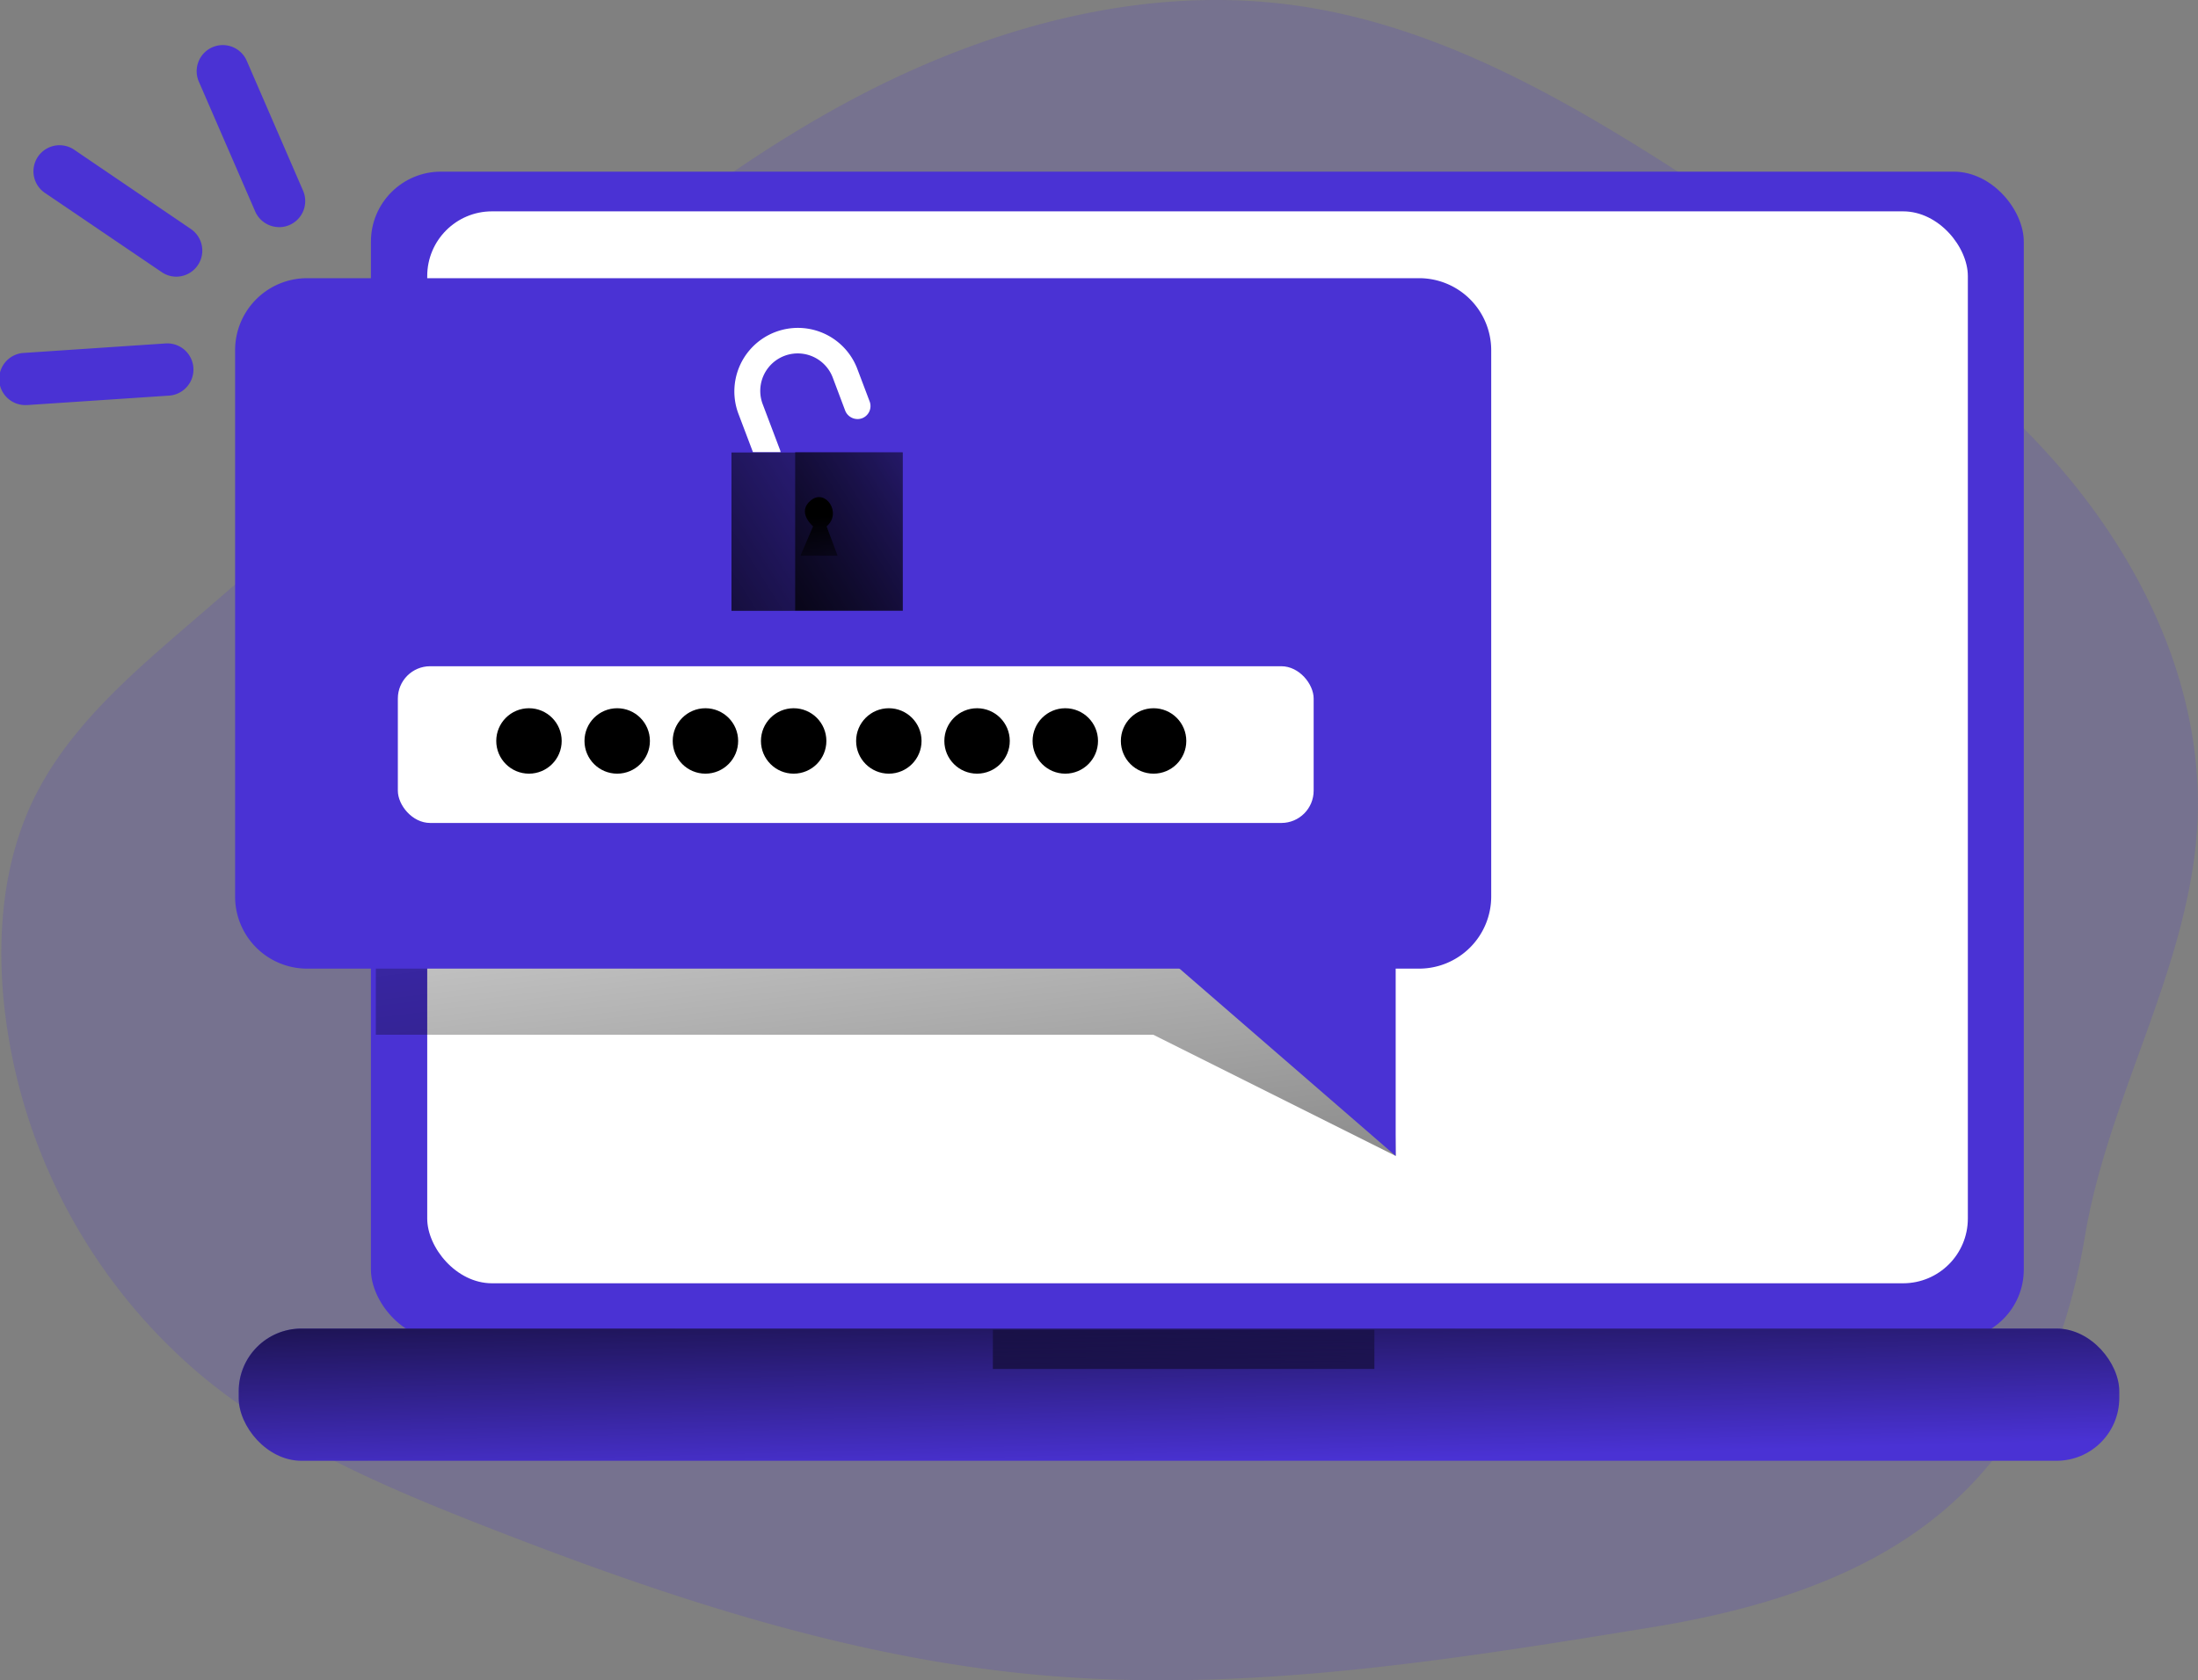 <svg id="Layer_1" data-name="Layer 1" xmlns="http://www.w3.org/2000/svg" xmlns:xlink="http://www.w3.org/1999/xlink" viewBox="0 0 421.26 322.03"><rect x="0" y="0" width="421.26" height="322.03" fill="#808080" stroke="none"/><defs><linearGradient id="linear-gradient" x1="170.51" y1="103.77" x2="205.81" y2="388.4" gradientUnits="userSpaceOnUse"><stop offset="0" stop-opacity="0"/><stop offset="0.99"/></linearGradient><linearGradient id="linear-gradient-2" x1="226.33" y1="280.91" x2="224.92" y2="228.82" xlink:href="#linear-gradient"/><linearGradient id="linear-gradient-3" x1="202.61" y1="72.94" x2="110.36" y2="131.04" xlink:href="#linear-gradient"/><linearGradient id="linear-gradient-4" x1="197.85" y1="79.71" x2="127.35" y2="124.11" xlink:href="#linear-gradient"/><linearGradient id="linear-gradient-5" x1="159.09" y1="137.11" x2="158.78" y2="123.36" xlink:href="#linear-gradient"/><linearGradient id="linear-gradient-6" x1="227.03" y1="237.99" x2="226.55" y2="294.8" xlink:href="#linear-gradient"/></defs><title>Password</title><path d="M396,113.25c-17.19-19.53-39.22-34.06-61-48.35-26.33-17.3-53.81-35.05-85-39.34-29.79-4.1-60.21,4.68-86.61,19.09S114,78.86,91.21,98.5L37.58,144.76c-11.28,9.73-22.88,19.86-29.3,33.3-5.45,11.4-6.74,24.44-5.7,37a107.94,107.94,0,0,0,39.05,74C57.21,301.69,76,309.66,94.69,317c34.34,13.44,69.74,25.3,106.47,28.6,39.22,3.53,78.58-2.82,117.44-9.15,47.72-7.77,75.1-28.06,83-75.07,4.29-25.44,18.2-48.49,21.12-74C425.89,159.91,413.77,133.48,396,113.25Z" transform="translate(-1.99 -24.55)" fill="#4a32d4" opacity="0.18" style="isolation:isolate"/><rect x="71.09" y="32.9" width="316.78" height="223.86" rx="13.42" fill="#4a32d4"/><rect x="81.88" y="40.51" width="295.27" height="205.46" rx="12.41" fill="#fff"/><polygon points="267.49 221.56 221.03 198.33 72.03 198.33 72.03 144.69 285.8 144.69 266.79 183.08 267.49 221.56" fill="url(#linear-gradient)"/><path d="M287.79,91.67V196.38A13.83,13.83,0,0,1,274,210.21H60.85a13.8,13.8,0,0,1-13.8-13.83V91.67a13.8,13.8,0,0,1,13.8-13.8H274A13.82,13.82,0,0,1,287.79,91.67Z" transform="translate(-1.99 -24.55)" fill="#4a32d4"/><path d="M167.21,104.72a2.55,2.55,0,0,1-3.23-1.45l-2.42-6.43a7.18,7.18,0,0,0-13.43,5.08l3.35,8.85a2.5,2.5,0,0,1,.12.45h-5.3l-2.85-7.53a12.18,12.18,0,0,1,22.78-8.62l2.43,6.42A2.5,2.5,0,0,1,167.21,104.72Z" transform="translate(-1.99 -24.55)" fill="#fff"/><rect x="45.75" y="254.65" width="360.42" height="25.34" rx="12.02" fill="#4a32d4"/><rect x="45.75" y="254.65" width="360.42" height="25.34" rx="12.02" fill="url(#linear-gradient-2)"/><polygon points="225.25 184.96 267.49 221.56 267.49 176.86 225.25 184.96" fill="#4a32d4"/><rect x="76.25" y="127.7" width="175.52" height="30.04" rx="6.19" fill="#fff"/><rect x="140.19" y="86.73" width="32.85" height="30.35" fill="url(#linear-gradient-3)"/><rect x="152.4" y="86.67" width="20.6" height="30.35" fill="url(#linear-gradient-4)"/><path d="M157.82,125.44s-3.24-2.7-.41-5,6,2.5,3,5l2.11,5.63H155.4Z" transform="translate(-1.99 -24.55)" fill="url(#linear-gradient-5)"/><circle cx="101.38" cy="142.02" r="6.27"/><circle cx="118.29" cy="142.02" r="6.27"/><circle cx="135.2" cy="142.02" r="6.27"/><circle cx="152.11" cy="142.02" r="6.27"/><circle cx="170.35" cy="142.02" r="6.27"/><circle cx="187.26" cy="142.02" r="6.27"/><circle cx="204.17" cy="142.02" r="6.27"/><circle cx="221.09" cy="142.02" r="6.27"/><path d="M55.48,68.08a5,5,0,0,1-4.58-3L40.1,40.2a5,5,0,1,1,9.18-4L60.07,61.09a5,5,0,0,1-4.59,7Z" transform="translate(-1.99 -24.55)" fill="#4a32d4"/><path d="M7,102.19a5,5,0,0,1-.33-10l27.05-1.81a5,5,0,1,1,.67,10L7.33,102.18Z" transform="translate(-1.99 -24.55)" fill="#4a32d4"/><path d="M35.77,77.58A4.94,4.94,0,0,1,33,76.72L10.53,61.48a5,5,0,0,1,5.62-8.27L38.58,68.45a5,5,0,0,1-2.81,9.13Z" transform="translate(-1.99 -24.55)" fill="#4a32d4"/><rect x="190.29" y="254.88" width="73.12" height="7.51" fill="url(#linear-gradient-6)"/></svg>
